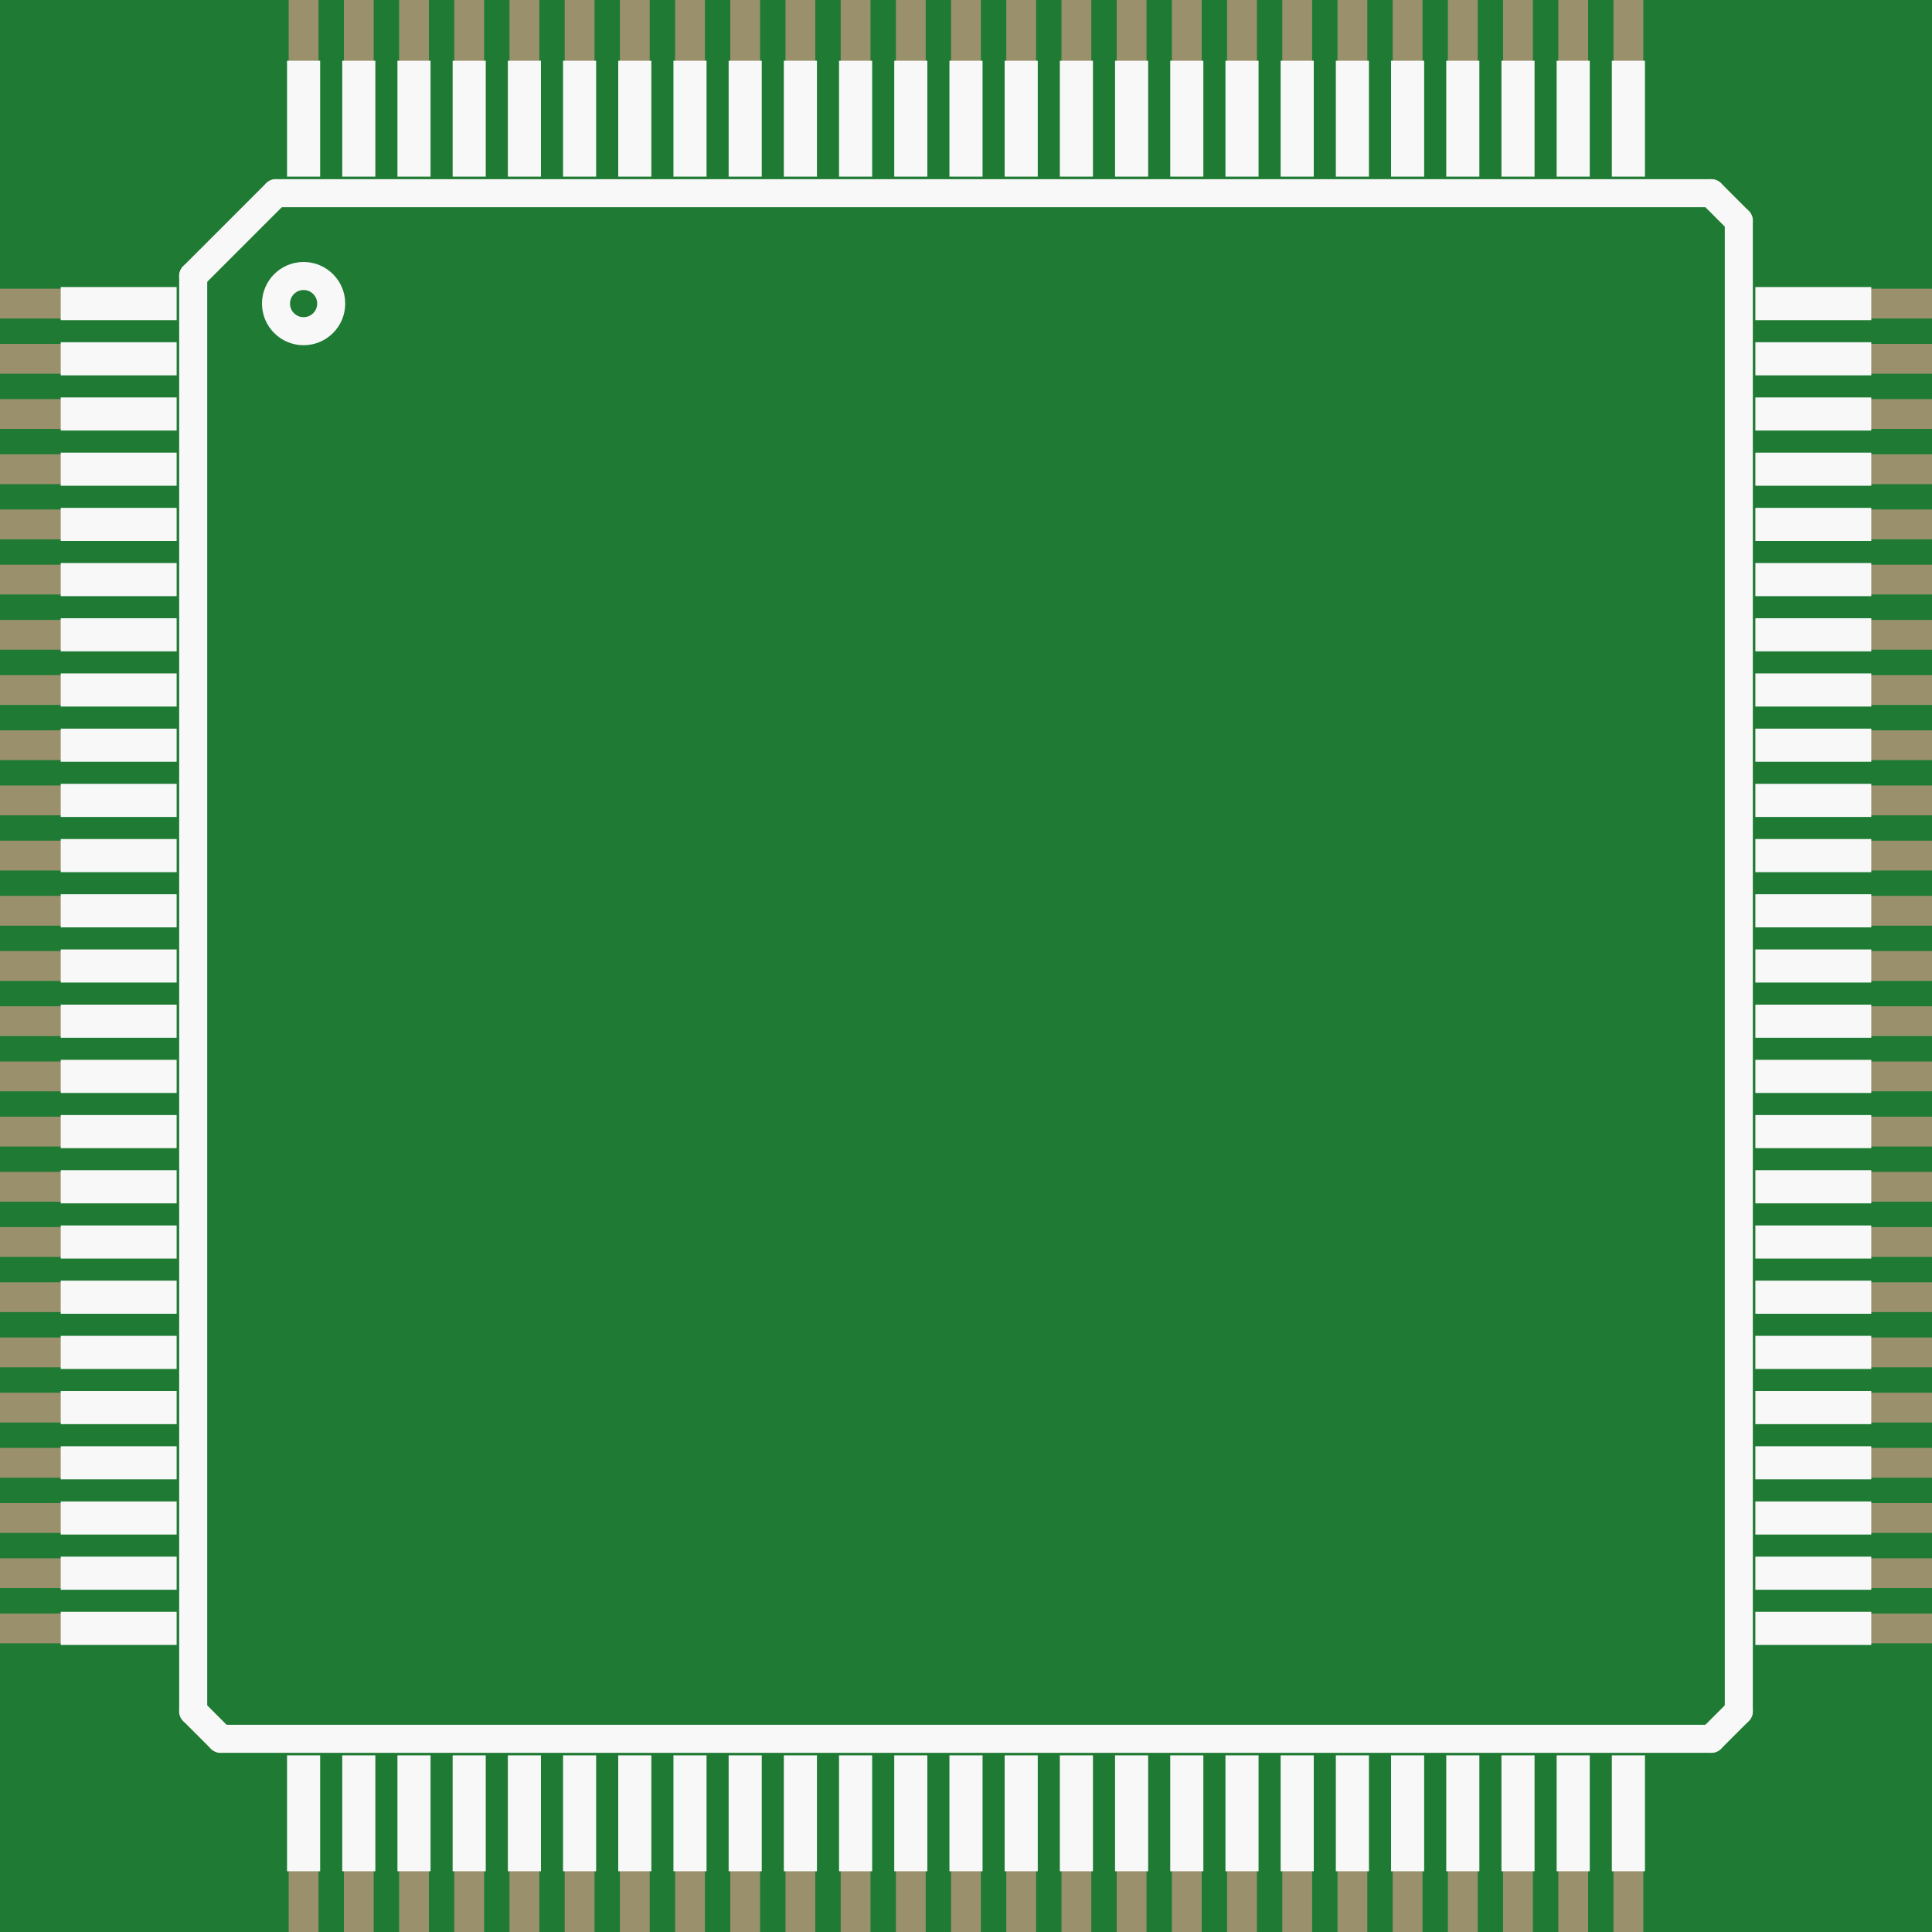 <?xml version='1.0' encoding='UTF-8' standalone='no'?>
<!-- Created with Fritzing (http://www.fritzing.org/) -->
<svg xmlns:svg='http://www.w3.org/2000/svg' xmlns='http://www.w3.org/2000/svg' version='1.2' baseProfile='tiny' x='0in' y='0in' width='0.689in' height='0.689in' viewBox='0 0 17.5 17.5' >
<rect x="0" y="0" width="17.5" height="17.5" fill="#333333" stroke="none"/>
<g id='breadboard'>
<path fill='#1F7A34' stroke='none' stroke-width='0' d='M0,0l17.5,0 0,17.5 -17.5,0 0,-17.5z
'/>
<rect id='connector0pad' connectorname='1' x='0' y='2.615' width='1.5' height='0.27' stroke='none' stroke-width='0' fill='#9A916C' stroke-linecap='round'/>
<rect id='connector1pad' connectorname='2' x='0' y='3.115' width='1.5' height='0.27' stroke='none' stroke-width='0' fill='#9A916C' stroke-linecap='round'/>
<rect id='connector2pad' connectorname='3' x='0' y='3.615' width='1.5' height='0.27' stroke='none' stroke-width='0' fill='#9A916C' stroke-linecap='round'/>
<rect id='connector3pad' connectorname='4' x='0' y='4.115' width='1.5' height='0.27' stroke='none' stroke-width='0' fill='#9A916C' stroke-linecap='round'/>
<rect id='connector4pad' connectorname='5' x='0' y='4.615' width='1.5' height='0.27' stroke='none' stroke-width='0' fill='#9A916C' stroke-linecap='round'/>
<rect id='connector5pad' connectorname='6' x='0' y='5.115' width='1.5' height='0.27' stroke='none' stroke-width='0' fill='#9A916C' stroke-linecap='round'/>
<rect id='connector6pad' connectorname='7' x='0' y='5.615' width='1.5' height='0.27' stroke='none' stroke-width='0' fill='#9A916C' stroke-linecap='round'/>
<rect id='connector7pad' connectorname='8' x='0' y='6.115' width='1.5' height='0.27' stroke='none' stroke-width='0' fill='#9A916C' stroke-linecap='round'/>
<rect id='connector8pad' connectorname='9' x='0' y='6.615' width='1.5' height='0.27' stroke='none' stroke-width='0' fill='#9A916C' stroke-linecap='round'/>
<rect id='connector9pad' connectorname='10' x='0' y='7.115' width='1.5' height='0.27' stroke='none' stroke-width='0' fill='#9A916C' stroke-linecap='round'/>
<rect id='connector10pad' connectorname='11' x='0' y='7.615' width='1.5' height='0.27' stroke='none' stroke-width='0' fill='#9A916C' stroke-linecap='round'/>
<rect id='connector11pad' connectorname='12' x='0' y='8.115' width='1.5' height='0.27' stroke='none' stroke-width='0' fill='#9A916C' stroke-linecap='round'/>
<rect id='connector12pad' connectorname='13' x='0' y='8.615' width='1.5' height='0.27' stroke='none' stroke-width='0' fill='#9A916C' stroke-linecap='round'/>
<rect id='connector13pad' connectorname='14' x='0' y='9.115' width='1.5' height='0.27' stroke='none' stroke-width='0' fill='#9A916C' stroke-linecap='round'/>
<rect id='connector14pad' connectorname='15' x='0' y='9.615' width='1.5' height='0.27' stroke='none' stroke-width='0' fill='#9A916C' stroke-linecap='round'/>
<rect id='connector15pad' connectorname='16' x='0' y='10.115' width='1.5' height='0.27' stroke='none' stroke-width='0' fill='#9A916C' stroke-linecap='round'/>
<rect id='connector16pad' connectorname='17' x='0' y='10.615' width='1.5' height='0.27' stroke='none' stroke-width='0' fill='#9A916C' stroke-linecap='round'/>
<rect id='connector17pad' connectorname='18' x='0' y='11.115' width='1.5' height='0.27' stroke='none' stroke-width='0' fill='#9A916C' stroke-linecap='round'/>
<rect id='connector18pad' connectorname='19' x='0' y='11.615' width='1.5' height='0.27' stroke='none' stroke-width='0' fill='#9A916C' stroke-linecap='round'/>
<rect id='connector19pad' connectorname='20' x='0' y='12.115' width='1.5' height='0.27' stroke='none' stroke-width='0' fill='#9A916C' stroke-linecap='round'/>
<rect id='connector20pad' connectorname='21' x='0' y='12.615' width='1.5' height='0.27' stroke='none' stroke-width='0' fill='#9A916C' stroke-linecap='round'/>
<rect id='connector21pad' connectorname='22' x='0' y='13.115' width='1.5' height='0.27' stroke='none' stroke-width='0' fill='#9A916C' stroke-linecap='round'/>
<rect id='connector22pad' connectorname='23' x='0' y='13.615' width='1.5' height='0.27' stroke='none' stroke-width='0' fill='#9A916C' stroke-linecap='round'/>
<rect id='connector23pad' connectorname='24' x='0' y='14.115' width='1.5' height='0.27' stroke='none' stroke-width='0' fill='#9A916C' stroke-linecap='round'/>
<rect id='connector24pad' connectorname='25' x='0' y='14.615' width='1.5' height='0.27' stroke='none' stroke-width='0' fill='#9A916C' stroke-linecap='round'/>
<rect id='connector25pad' connectorname='26' x='2.615' y='16' width='0.27' height='1.5' stroke='none' stroke-width='0' fill='#9A916C' stroke-linecap='round'/>
<rect id='connector26pad' connectorname='27' x='3.115' y='16' width='0.27' height='1.5' stroke='none' stroke-width='0' fill='#9A916C' stroke-linecap='round'/>
<rect id='connector27pad' connectorname='28' x='3.615' y='16' width='0.27' height='1.5' stroke='none' stroke-width='0' fill='#9A916C' stroke-linecap='round'/>
<rect id='connector28pad' connectorname='29' x='4.115' y='16' width='0.27' height='1.5' stroke='none' stroke-width='0' fill='#9A916C' stroke-linecap='round'/>
<rect id='connector29pad' connectorname='30' x='4.615' y='16' width='0.27' height='1.5' stroke='none' stroke-width='0' fill='#9A916C' stroke-linecap='round'/>
<rect id='connector30pad' connectorname='31' x='5.115' y='16' width='0.27' height='1.5' stroke='none' stroke-width='0' fill='#9A916C' stroke-linecap='round'/>
<rect id='connector31pad' connectorname='32' x='5.615' y='16' width='0.27' height='1.5' stroke='none' stroke-width='0' fill='#9A916C' stroke-linecap='round'/>
<rect id='connector32pad' connectorname='33' x='6.115' y='16' width='0.27' height='1.5' stroke='none' stroke-width='0' fill='#9A916C' stroke-linecap='round'/>
<rect id='connector33pad' connectorname='34' x='6.615' y='16' width='0.27' height='1.5' stroke='none' stroke-width='0' fill='#9A916C' stroke-linecap='round'/>
<rect id='connector34pad' connectorname='35' x='7.115' y='16' width='0.27' height='1.5' stroke='none' stroke-width='0' fill='#9A916C' stroke-linecap='round'/>
<rect id='connector35pad' connectorname='36' x='7.615' y='16' width='0.27' height='1.5' stroke='none' stroke-width='0' fill='#9A916C' stroke-linecap='round'/>
<rect id='connector36pad' connectorname='37' x='8.115' y='16' width='0.27' height='1.5' stroke='none' stroke-width='0' fill='#9A916C' stroke-linecap='round'/>
<rect id='connector37pad' connectorname='38' x='8.615' y='16' width='0.27' height='1.5' stroke='none' stroke-width='0' fill='#9A916C' stroke-linecap='round'/>
<rect id='connector38pad' connectorname='39' x='9.115' y='16' width='0.27' height='1.5' stroke='none' stroke-width='0' fill='#9A916C' stroke-linecap='round'/>
<rect id='connector39pad' connectorname='40' x='9.615' y='16' width='0.27' height='1.5' stroke='none' stroke-width='0' fill='#9A916C' stroke-linecap='round'/>
<rect id='connector40pad' connectorname='41' x='10.115' y='16' width='0.27' height='1.5' stroke='none' stroke-width='0' fill='#9A916C' stroke-linecap='round'/>
<rect id='connector41pad' connectorname='42' x='10.615' y='16' width='0.27' height='1.5' stroke='none' stroke-width='0' fill='#9A916C' stroke-linecap='round'/>
<rect id='connector42pad' connectorname='43' x='11.115' y='16' width='0.27' height='1.5' stroke='none' stroke-width='0' fill='#9A916C' stroke-linecap='round'/>
<rect id='connector43pad' connectorname='44' x='11.615' y='16' width='0.27' height='1.5' stroke='none' stroke-width='0' fill='#9A916C' stroke-linecap='round'/>
<rect id='connector44pad' connectorname='45' x='12.115' y='16' width='0.27' height='1.5' stroke='none' stroke-width='0' fill='#9A916C' stroke-linecap='round'/>
<rect id='connector45pad' connectorname='46' x='12.615' y='16' width='0.27' height='1.5' stroke='none' stroke-width='0' fill='#9A916C' stroke-linecap='round'/>
<rect id='connector46pad' connectorname='47' x='13.115' y='16' width='0.27' height='1.5' stroke='none' stroke-width='0' fill='#9A916C' stroke-linecap='round'/>
<rect id='connector47pad' connectorname='48' x='13.615' y='16' width='0.27' height='1.5' stroke='none' stroke-width='0' fill='#9A916C' stroke-linecap='round'/>
<rect id='connector48pad' connectorname='49' x='14.115' y='16' width='0.27' height='1.5' stroke='none' stroke-width='0' fill='#9A916C' stroke-linecap='round'/>
<rect id='connector49pad' connectorname='50' x='14.615' y='16' width='0.27' height='1.5' stroke='none' stroke-width='0' fill='#9A916C' stroke-linecap='round'/>
<rect id='connector50pad' connectorname='51' x='16' y='14.615' width='1.5' height='0.27' stroke='none' stroke-width='0' fill='#9A916C' stroke-linecap='round'/>
<rect id='connector51pad' connectorname='52' x='16' y='14.115' width='1.5' height='0.27' stroke='none' stroke-width='0' fill='#9A916C' stroke-linecap='round'/>
<rect id='connector52pad' connectorname='53' x='16' y='13.615' width='1.5' height='0.27' stroke='none' stroke-width='0' fill='#9A916C' stroke-linecap='round'/>
<rect id='connector53pad' connectorname='54' x='16' y='13.115' width='1.5' height='0.27' stroke='none' stroke-width='0' fill='#9A916C' stroke-linecap='round'/>
<rect id='connector54pad' connectorname='55' x='16' y='12.615' width='1.5' height='0.27' stroke='none' stroke-width='0' fill='#9A916C' stroke-linecap='round'/>
<rect id='connector55pad' connectorname='56' x='16' y='12.115' width='1.5' height='0.27' stroke='none' stroke-width='0' fill='#9A916C' stroke-linecap='round'/>
<rect id='connector56pad' connectorname='57' x='16' y='11.615' width='1.5' height='0.27' stroke='none' stroke-width='0' fill='#9A916C' stroke-linecap='round'/>
<rect id='connector57pad' connectorname='58' x='16' y='11.115' width='1.5' height='0.27' stroke='none' stroke-width='0' fill='#9A916C' stroke-linecap='round'/>
<rect id='connector58pad' connectorname='59' x='16' y='10.615' width='1.5' height='0.27' stroke='none' stroke-width='0' fill='#9A916C' stroke-linecap='round'/>
<rect id='connector59pad' connectorname='60' x='16' y='10.115' width='1.5' height='0.27' stroke='none' stroke-width='0' fill='#9A916C' stroke-linecap='round'/>
<rect id='connector60pad' connectorname='61' x='16' y='9.615' width='1.5' height='0.27' stroke='none' stroke-width='0' fill='#9A916C' stroke-linecap='round'/>
<rect id='connector61pad' connectorname='62' x='16' y='9.115' width='1.5' height='0.27' stroke='none' stroke-width='0' fill='#9A916C' stroke-linecap='round'/>
<rect id='connector62pad' connectorname='63' x='16' y='8.615' width='1.5' height='0.27' stroke='none' stroke-width='0' fill='#9A916C' stroke-linecap='round'/>
<rect id='connector63pad' connectorname='64' x='16' y='8.115' width='1.5' height='0.27' stroke='none' stroke-width='0' fill='#9A916C' stroke-linecap='round'/>
<rect id='connector64pad' connectorname='65' x='16' y='7.615' width='1.5' height='0.27' stroke='none' stroke-width='0' fill='#9A916C' stroke-linecap='round'/>
<rect id='connector65pad' connectorname='66' x='16' y='7.115' width='1.5' height='0.27' stroke='none' stroke-width='0' fill='#9A916C' stroke-linecap='round'/>
<rect id='connector66pad' connectorname='67' x='16' y='6.615' width='1.5' height='0.27' stroke='none' stroke-width='0' fill='#9A916C' stroke-linecap='round'/>
<rect id='connector67pad' connectorname='68' x='16' y='6.115' width='1.5' height='0.27' stroke='none' stroke-width='0' fill='#9A916C' stroke-linecap='round'/>
<rect id='connector68pad' connectorname='69' x='16' y='5.615' width='1.5' height='0.27' stroke='none' stroke-width='0' fill='#9A916C' stroke-linecap='round'/>
<rect id='connector69pad' connectorname='70' x='16' y='5.115' width='1.5' height='0.27' stroke='none' stroke-width='0' fill='#9A916C' stroke-linecap='round'/>
<rect id='connector70pad' connectorname='71' x='16' y='4.615' width='1.5' height='0.27' stroke='none' stroke-width='0' fill='#9A916C' stroke-linecap='round'/>
<rect id='connector71pad' connectorname='72' x='16' y='4.115' width='1.5' height='0.27' stroke='none' stroke-width='0' fill='#9A916C' stroke-linecap='round'/>
<rect id='connector72pad' connectorname='73' x='16' y='3.615' width='1.5' height='0.27' stroke='none' stroke-width='0' fill='#9A916C' stroke-linecap='round'/>
<rect id='connector73pad' connectorname='74' x='16' y='3.115' width='1.5' height='0.27' stroke='none' stroke-width='0' fill='#9A916C' stroke-linecap='round'/>
<rect id='connector74pad' connectorname='75' x='16' y='2.615' width='1.5' height='0.27' stroke='none' stroke-width='0' fill='#9A916C' stroke-linecap='round'/>
<rect id='connector75pad' connectorname='76' x='14.615' y='0' width='0.27' height='1.5' stroke='none' stroke-width='0' fill='#9A916C' stroke-linecap='round'/>
<rect id='connector76pad' connectorname='77' x='14.115' y='0' width='0.27' height='1.5' stroke='none' stroke-width='0' fill='#9A916C' stroke-linecap='round'/>
<rect id='connector77pad' connectorname='78' x='13.615' y='0' width='0.27' height='1.5' stroke='none' stroke-width='0' fill='#9A916C' stroke-linecap='round'/>
<rect id='connector78pad' connectorname='79' x='13.115' y='0' width='0.27' height='1.5' stroke='none' stroke-width='0' fill='#9A916C' stroke-linecap='round'/>
<rect id='connector79pad' connectorname='80' x='12.615' y='0' width='0.27' height='1.5' stroke='none' stroke-width='0' fill='#9A916C' stroke-linecap='round'/>
<rect id='connector80pad' connectorname='81' x='12.115' y='0' width='0.27' height='1.5' stroke='none' stroke-width='0' fill='#9A916C' stroke-linecap='round'/>
<rect id='connector81pad' connectorname='82' x='11.615' y='0' width='0.27' height='1.5' stroke='none' stroke-width='0' fill='#9A916C' stroke-linecap='round'/>
<rect id='connector82pad' connectorname='83' x='11.115' y='0' width='0.27' height='1.5' stroke='none' stroke-width='0' fill='#9A916C' stroke-linecap='round'/>
<rect id='connector83pad' connectorname='84' x='10.615' y='0' width='0.27' height='1.5' stroke='none' stroke-width='0' fill='#9A916C' stroke-linecap='round'/>
<rect id='connector84pad' connectorname='85' x='10.115' y='0' width='0.27' height='1.5' stroke='none' stroke-width='0' fill='#9A916C' stroke-linecap='round'/>
<rect id='connector85pad' connectorname='86' x='9.615' y='0' width='0.27' height='1.5' stroke='none' stroke-width='0' fill='#9A916C' stroke-linecap='round'/>
<rect id='connector86pad' connectorname='87' x='9.115' y='0' width='0.27' height='1.5' stroke='none' stroke-width='0' fill='#9A916C' stroke-linecap='round'/>
<rect id='connector87pad' connectorname='88' x='8.615' y='0' width='0.27' height='1.5' stroke='none' stroke-width='0' fill='#9A916C' stroke-linecap='round'/>
<rect id='connector88pad' connectorname='89' x='8.115' y='0' width='0.27' height='1.5' stroke='none' stroke-width='0' fill='#9A916C' stroke-linecap='round'/>
<rect id='connector89pad' connectorname='90' x='7.615' y='0' width='0.27' height='1.5' stroke='none' stroke-width='0' fill='#9A916C' stroke-linecap='round'/>
<rect id='connector90pad' connectorname='91' x='7.115' y='0' width='0.27' height='1.5' stroke='none' stroke-width='0' fill='#9A916C' stroke-linecap='round'/>
<rect id='connector91pad' connectorname='92' x='6.615' y='0' width='0.27' height='1.5' stroke='none' stroke-width='0' fill='#9A916C' stroke-linecap='round'/>
<rect id='connector92pad' connectorname='93' x='6.115' y='0' width='0.27' height='1.5' stroke='none' stroke-width='0' fill='#9A916C' stroke-linecap='round'/>
<rect id='connector93pad' connectorname='94' x='5.615' y='0' width='0.27' height='1.5' stroke='none' stroke-width='0' fill='#9A916C' stroke-linecap='round'/>
<rect id='connector94pad' connectorname='95' x='5.115' y='0' width='0.27' height='1.5' stroke='none' stroke-width='0' fill='#9A916C' stroke-linecap='round'/>
<rect id='connector95pad' connectorname='96' x='4.615' y='0' width='0.27' height='1.5' stroke='none' stroke-width='0' fill='#9A916C' stroke-linecap='round'/>
<rect id='connector96pad' connectorname='97' x='4.115' y='0' width='0.27' height='1.5' stroke='none' stroke-width='0' fill='#9A916C' stroke-linecap='round'/>
<rect id='connector97pad' connectorname='98' x='3.615' y='0' width='0.27' height='1.5' stroke='none' stroke-width='0' fill='#9A916C' stroke-linecap='round'/>
<rect id='connector98pad' connectorname='99' x='3.115' y='0' width='0.27' height='1.5' stroke='none' stroke-width='0' fill='#9A916C' stroke-linecap='round'/>
<rect id='connector99pad' connectorname='100' x='2.615' y='0' width='0.27' height='1.5' stroke='none' stroke-width='0' fill='#9A916C' stroke-linecap='round'/>
<line x1='1.75' y1='2.5' x2='2.5' y2='1.75' stroke='#f8f8f8' stroke-width='0.254' stroke-linecap='round'/>
<line x1='2.5' y1='1.75' x2='15.5' y2='1.75' stroke='#f8f8f8' stroke-width='0.254' stroke-linecap='round'/>
<line x1='15.5' y1='1.75' x2='15.75' y2='2' stroke='#f8f8f8' stroke-width='0.254' stroke-linecap='round'/>
<line x1='15.75' y1='2' x2='15.75' y2='15.5' stroke='#f8f8f8' stroke-width='0.254' stroke-linecap='round'/>
<line x1='15.75' y1='15.5' x2='15.5' y2='15.75' stroke='#f8f8f8' stroke-width='0.254' stroke-linecap='round'/>
<line x1='15.5' y1='15.75' x2='2' y2='15.75' stroke='#f8f8f8' stroke-width='0.254' stroke-linecap='round'/>
<line x1='2' y1='15.75' x2='1.75' y2='15.5' stroke='#f8f8f8' stroke-width='0.254' stroke-linecap='round'/>
<line x1='1.75' y1='15.5' x2='1.75' y2='2.5' stroke='#f8f8f8' stroke-width='0.254' stroke-linecap='round'/>
<circle cx='2.75' cy='2.75' r='0.25' stroke='#f8f8f8' stroke-width='0.254' fill='none' />
<rect x='0.55' y='2.6' width='1.05' height='0.3' stroke='none' stroke-width='0' fill='#f8f8f8' stroke-linecap='round'/>
<rect x='0.55' y='3.1' width='1.05' height='0.3' stroke='none' stroke-width='0' fill='#f8f8f8' stroke-linecap='round'/>
<rect x='0.55' y='3.6' width='1.05' height='0.3' stroke='none' stroke-width='0' fill='#f8f8f8' stroke-linecap='round'/>
<rect x='0.55' y='4.1' width='1.05' height='0.3' stroke='none' stroke-width='0' fill='#f8f8f8' stroke-linecap='round'/>
<rect x='0.55' y='4.6' width='1.05' height='0.3' stroke='none' stroke-width='0' fill='#f8f8f8' stroke-linecap='round'/>
<rect x='0.55' y='5.1' width='1.05' height='0.3' stroke='none' stroke-width='0' fill='#f8f8f8' stroke-linecap='round'/>
<rect x='0.55' y='5.6' width='1.05' height='0.3' stroke='none' stroke-width='0' fill='#f8f8f8' stroke-linecap='round'/>
<rect x='0.55' y='6.1' width='1.05' height='0.3' stroke='none' stroke-width='0' fill='#f8f8f8' stroke-linecap='round'/>
<rect x='0.55' y='6.6' width='1.05' height='0.3' stroke='none' stroke-width='0' fill='#f8f8f8' stroke-linecap='round'/>
<rect x='0.55' y='7.1' width='1.05' height='0.3' stroke='none' stroke-width='0' fill='#f8f8f8' stroke-linecap='round'/>
<rect x='0.55' y='7.6' width='1.05' height='0.3' stroke='none' stroke-width='0' fill='#f8f8f8' stroke-linecap='round'/>
<rect x='0.55' y='8.1' width='1.05' height='0.3' stroke='none' stroke-width='0' fill='#f8f8f8' stroke-linecap='round'/>
<rect x='0.55' y='8.6' width='1.05' height='0.3' stroke='none' stroke-width='0' fill='#f8f8f8' stroke-linecap='round'/>
<rect x='0.55' y='9.1' width='1.05' height='0.3' stroke='none' stroke-width='0' fill='#f8f8f8' stroke-linecap='round'/>
<rect x='0.55' y='9.6' width='1.05' height='0.3' stroke='none' stroke-width='0' fill='#f8f8f8' stroke-linecap='round'/>
<rect x='0.55' y='10.1' width='1.05' height='0.3' stroke='none' stroke-width='0' fill='#f8f8f8' stroke-linecap='round'/>
<rect x='0.55' y='10.6' width='1.05' height='0.3' stroke='none' stroke-width='0' fill='#f8f8f8' stroke-linecap='round'/>
<rect x='0.55' y='11.1' width='1.05' height='0.3' stroke='none' stroke-width='0' fill='#f8f8f8' stroke-linecap='round'/>
<rect x='0.55' y='11.6' width='1.05' height='0.3' stroke='none' stroke-width='0' fill='#f8f8f8' stroke-linecap='round'/>
<rect x='0.55' y='12.1' width='1.05' height='0.3' stroke='none' stroke-width='0' fill='#f8f8f8' stroke-linecap='round'/>
<rect x='0.55' y='12.6' width='1.05' height='0.3' stroke='none' stroke-width='0' fill='#f8f8f8' stroke-linecap='round'/>
<rect x='0.55' y='13.1' width='1.05' height='0.3' stroke='none' stroke-width='0' fill='#f8f8f8' stroke-linecap='round'/>
<rect x='0.55' y='13.6' width='1.05' height='0.3' stroke='none' stroke-width='0' fill='#f8f8f8' stroke-linecap='round'/>
<rect x='0.55' y='14.1' width='1.05' height='0.3' stroke='none' stroke-width='0' fill='#f8f8f8' stroke-linecap='round'/>
<rect x='0.55' y='14.6' width='1.05' height='0.3' stroke='none' stroke-width='0' fill='#f8f8f8' stroke-linecap='round'/>
<rect x='2.6' y='15.9' width='0.3' height='1.05' stroke='none' stroke-width='0' fill='#f8f8f8' stroke-linecap='round'/>
<rect x='3.1' y='15.9' width='0.3' height='1.05' stroke='none' stroke-width='0' fill='#f8f8f8' stroke-linecap='round'/>
<rect x='3.6' y='15.9' width='0.3' height='1.05' stroke='none' stroke-width='0' fill='#f8f8f8' stroke-linecap='round'/>
<rect x='4.1' y='15.9' width='0.3' height='1.05' stroke='none' stroke-width='0' fill='#f8f8f8' stroke-linecap='round'/>
<rect x='4.6' y='15.9' width='0.3' height='1.05' stroke='none' stroke-width='0' fill='#f8f8f8' stroke-linecap='round'/>
<rect x='5.1' y='15.9' width='0.3' height='1.05' stroke='none' stroke-width='0' fill='#f8f8f8' stroke-linecap='round'/>
<rect x='5.6' y='15.9' width='0.3' height='1.05' stroke='none' stroke-width='0' fill='#f8f8f8' stroke-linecap='round'/>
<rect x='6.1' y='15.9' width='0.3' height='1.05' stroke='none' stroke-width='0' fill='#f8f8f8' stroke-linecap='round'/>
<rect x='6.6' y='15.9' width='0.3' height='1.05' stroke='none' stroke-width='0' fill='#f8f8f8' stroke-linecap='round'/>
<rect x='7.1' y='15.9' width='0.3' height='1.05' stroke='none' stroke-width='0' fill='#f8f8f8' stroke-linecap='round'/>
<rect x='7.6' y='15.9' width='0.3' height='1.05' stroke='none' stroke-width='0' fill='#f8f8f8' stroke-linecap='round'/>
<rect x='8.1' y='15.9' width='0.3' height='1.05' stroke='none' stroke-width='0' fill='#f8f8f8' stroke-linecap='round'/>
<rect x='8.6' y='15.9' width='0.3' height='1.05' stroke='none' stroke-width='0' fill='#f8f8f8' stroke-linecap='round'/>
<rect x='9.1' y='15.9' width='0.3' height='1.05' stroke='none' stroke-width='0' fill='#f8f8f8' stroke-linecap='round'/>
<rect x='9.6' y='15.9' width='0.3' height='1.05' stroke='none' stroke-width='0' fill='#f8f8f8' stroke-linecap='round'/>
<rect x='10.1' y='15.9' width='0.3' height='1.05' stroke='none' stroke-width='0' fill='#f8f8f8' stroke-linecap='round'/>
<rect x='10.6' y='15.9' width='0.3' height='1.05' stroke='none' stroke-width='0' fill='#f8f8f8' stroke-linecap='round'/>
<rect x='11.1' y='15.9' width='0.3' height='1.05' stroke='none' stroke-width='0' fill='#f8f8f8' stroke-linecap='round'/>
<rect x='11.6' y='15.9' width='0.3' height='1.05' stroke='none' stroke-width='0' fill='#f8f8f8' stroke-linecap='round'/>
<rect x='12.1' y='15.9' width='0.3' height='1.05' stroke='none' stroke-width='0' fill='#f8f8f8' stroke-linecap='round'/>
<rect x='12.6' y='15.9' width='0.3' height='1.05' stroke='none' stroke-width='0' fill='#f8f8f8' stroke-linecap='round'/>
<rect x='13.1' y='15.9' width='0.3' height='1.05' stroke='none' stroke-width='0' fill='#f8f8f8' stroke-linecap='round'/>
<rect x='13.6' y='15.9' width='0.3' height='1.05' stroke='none' stroke-width='0' fill='#f8f8f8' stroke-linecap='round'/>
<rect x='14.1' y='15.9' width='0.3' height='1.05' stroke='none' stroke-width='0' fill='#f8f8f8' stroke-linecap='round'/>
<rect x='14.6' y='15.9' width='0.3' height='1.05' stroke='none' stroke-width='0' fill='#f8f8f8' stroke-linecap='round'/>
<rect x='15.9' y='14.6' width='1.05' height='0.3' stroke='none' stroke-width='0' fill='#f8f8f8' stroke-linecap='round'/>
<rect x='15.9' y='14.1' width='1.05' height='0.3' stroke='none' stroke-width='0' fill='#f8f8f8' stroke-linecap='round'/>
<rect x='15.9' y='13.6' width='1.05' height='0.3' stroke='none' stroke-width='0' fill='#f8f8f8' stroke-linecap='round'/>
<rect x='15.9' y='13.1' width='1.05' height='0.3' stroke='none' stroke-width='0' fill='#f8f8f8' stroke-linecap='round'/>
<rect x='15.9' y='12.6' width='1.05' height='0.3' stroke='none' stroke-width='0' fill='#f8f8f8' stroke-linecap='round'/>
<rect x='15.9' y='12.1' width='1.05' height='0.3' stroke='none' stroke-width='0' fill='#f8f8f8' stroke-linecap='round'/>
<rect x='15.9' y='11.6' width='1.05' height='0.3' stroke='none' stroke-width='0' fill='#f8f8f8' stroke-linecap='round'/>
<rect x='15.9' y='11.1' width='1.05' height='0.3' stroke='none' stroke-width='0' fill='#f8f8f8' stroke-linecap='round'/>
<rect x='15.9' y='10.6' width='1.05' height='0.3' stroke='none' stroke-width='0' fill='#f8f8f8' stroke-linecap='round'/>
<rect x='15.9' y='10.1' width='1.05' height='0.3' stroke='none' stroke-width='0' fill='#f8f8f8' stroke-linecap='round'/>
<rect x='15.9' y='9.6' width='1.05' height='0.3' stroke='none' stroke-width='0' fill='#f8f8f8' stroke-linecap='round'/>
<rect x='15.9' y='9.1' width='1.05' height='0.3' stroke='none' stroke-width='0' fill='#f8f8f8' stroke-linecap='round'/>
<rect x='15.9' y='8.6' width='1.05' height='0.3' stroke='none' stroke-width='0' fill='#f8f8f8' stroke-linecap='round'/>
<rect x='15.9' y='8.1' width='1.05' height='0.3' stroke='none' stroke-width='0' fill='#f8f8f8' stroke-linecap='round'/>
<rect x='15.9' y='7.6' width='1.05' height='0.3' stroke='none' stroke-width='0' fill='#f8f8f8' stroke-linecap='round'/>
<rect x='15.9' y='7.1' width='1.05' height='0.3' stroke='none' stroke-width='0' fill='#f8f8f8' stroke-linecap='round'/>
<rect x='15.9' y='6.6' width='1.05' height='0.3' stroke='none' stroke-width='0' fill='#f8f8f8' stroke-linecap='round'/>
<rect x='15.9' y='6.1' width='1.05' height='0.3' stroke='none' stroke-width='0' fill='#f8f8f8' stroke-linecap='round'/>
<rect x='15.9' y='5.6' width='1.05' height='0.3' stroke='none' stroke-width='0' fill='#f8f8f8' stroke-linecap='round'/>
<rect x='15.9' y='5.1' width='1.05' height='0.3' stroke='none' stroke-width='0' fill='#f8f8f8' stroke-linecap='round'/>
<rect x='15.9' y='4.6' width='1.05' height='0.3' stroke='none' stroke-width='0' fill='#f8f8f8' stroke-linecap='round'/>
<rect x='15.9' y='4.1' width='1.05' height='0.3' stroke='none' stroke-width='0' fill='#f8f8f8' stroke-linecap='round'/>
<rect x='15.9' y='3.6' width='1.05' height='0.3' stroke='none' stroke-width='0' fill='#f8f8f8' stroke-linecap='round'/>
<rect x='15.9' y='3.1' width='1.05' height='0.3' stroke='none' stroke-width='0' fill='#f8f8f8' stroke-linecap='round'/>
<rect x='15.9' y='2.6' width='1.05' height='0.3' stroke='none' stroke-width='0' fill='#f8f8f8' stroke-linecap='round'/>
<rect x='14.6' y='0.55' width='0.3' height='1.05' stroke='none' stroke-width='0' fill='#f8f8f8' stroke-linecap='round'/>
<rect x='14.1' y='0.55' width='0.3' height='1.05' stroke='none' stroke-width='0' fill='#f8f8f8' stroke-linecap='round'/>
<rect x='13.6' y='0.55' width='0.3' height='1.05' stroke='none' stroke-width='0' fill='#f8f8f8' stroke-linecap='round'/>
<rect x='13.1' y='0.55' width='0.3' height='1.05' stroke='none' stroke-width='0' fill='#f8f8f8' stroke-linecap='round'/>
<rect x='12.6' y='0.55' width='0.3' height='1.05' stroke='none' stroke-width='0' fill='#f8f8f8' stroke-linecap='round'/>
<rect x='12.1' y='0.55' width='0.3' height='1.05' stroke='none' stroke-width='0' fill='#f8f8f8' stroke-linecap='round'/>
<rect x='11.6' y='0.55' width='0.3' height='1.05' stroke='none' stroke-width='0' fill='#f8f8f8' stroke-linecap='round'/>
<rect x='11.1' y='0.55' width='0.3' height='1.05' stroke='none' stroke-width='0' fill='#f8f8f8' stroke-linecap='round'/>
<rect x='10.6' y='0.55' width='0.3' height='1.05' stroke='none' stroke-width='0' fill='#f8f8f8' stroke-linecap='round'/>
<rect x='10.1' y='0.55' width='0.3' height='1.05' stroke='none' stroke-width='0' fill='#f8f8f8' stroke-linecap='round'/>
<rect x='9.6' y='0.55' width='0.3' height='1.05' stroke='none' stroke-width='0' fill='#f8f8f8' stroke-linecap='round'/>
<rect x='9.1' y='0.55' width='0.3' height='1.05' stroke='none' stroke-width='0' fill='#f8f8f8' stroke-linecap='round'/>
<rect x='8.6' y='0.55' width='0.3' height='1.05' stroke='none' stroke-width='0' fill='#f8f8f8' stroke-linecap='round'/>
<rect x='8.1' y='0.55' width='0.3' height='1.05' stroke='none' stroke-width='0' fill='#f8f8f8' stroke-linecap='round'/>
<rect x='7.6' y='0.55' width='0.3' height='1.05' stroke='none' stroke-width='0' fill='#f8f8f8' stroke-linecap='round'/>
<rect x='7.1' y='0.55' width='0.3' height='1.05' stroke='none' stroke-width='0' fill='#f8f8f8' stroke-linecap='round'/>
<rect x='6.6' y='0.55' width='0.3' height='1.05' stroke='none' stroke-width='0' fill='#f8f8f8' stroke-linecap='round'/>
<rect x='6.1' y='0.55' width='0.3' height='1.05' stroke='none' stroke-width='0' fill='#f8f8f8' stroke-linecap='round'/>
<rect x='5.6' y='0.55' width='0.3' height='1.05' stroke='none' stroke-width='0' fill='#f8f8f8' stroke-linecap='round'/>
<rect x='5.1' y='0.55' width='0.3' height='1.05' stroke='none' stroke-width='0' fill='#f8f8f8' stroke-linecap='round'/>
<rect x='4.6' y='0.55' width='0.3' height='1.05' stroke='none' stroke-width='0' fill='#f8f8f8' stroke-linecap='round'/>
<rect x='4.1' y='0.55' width='0.3' height='1.05' stroke='none' stroke-width='0' fill='#f8f8f8' stroke-linecap='round'/>
<rect x='3.6' y='0.55' width='0.3' height='1.05' stroke='none' stroke-width='0' fill='#f8f8f8' stroke-linecap='round'/>
<rect x='3.1' y='0.55' width='0.3' height='1.05' stroke='none' stroke-width='0' fill='#f8f8f8' stroke-linecap='round'/>
<rect x='2.6' y='0.55' width='0.3' height='1.05' stroke='none' stroke-width='0' fill='#f8f8f8' stroke-linecap='round'/>
</g>
</svg>